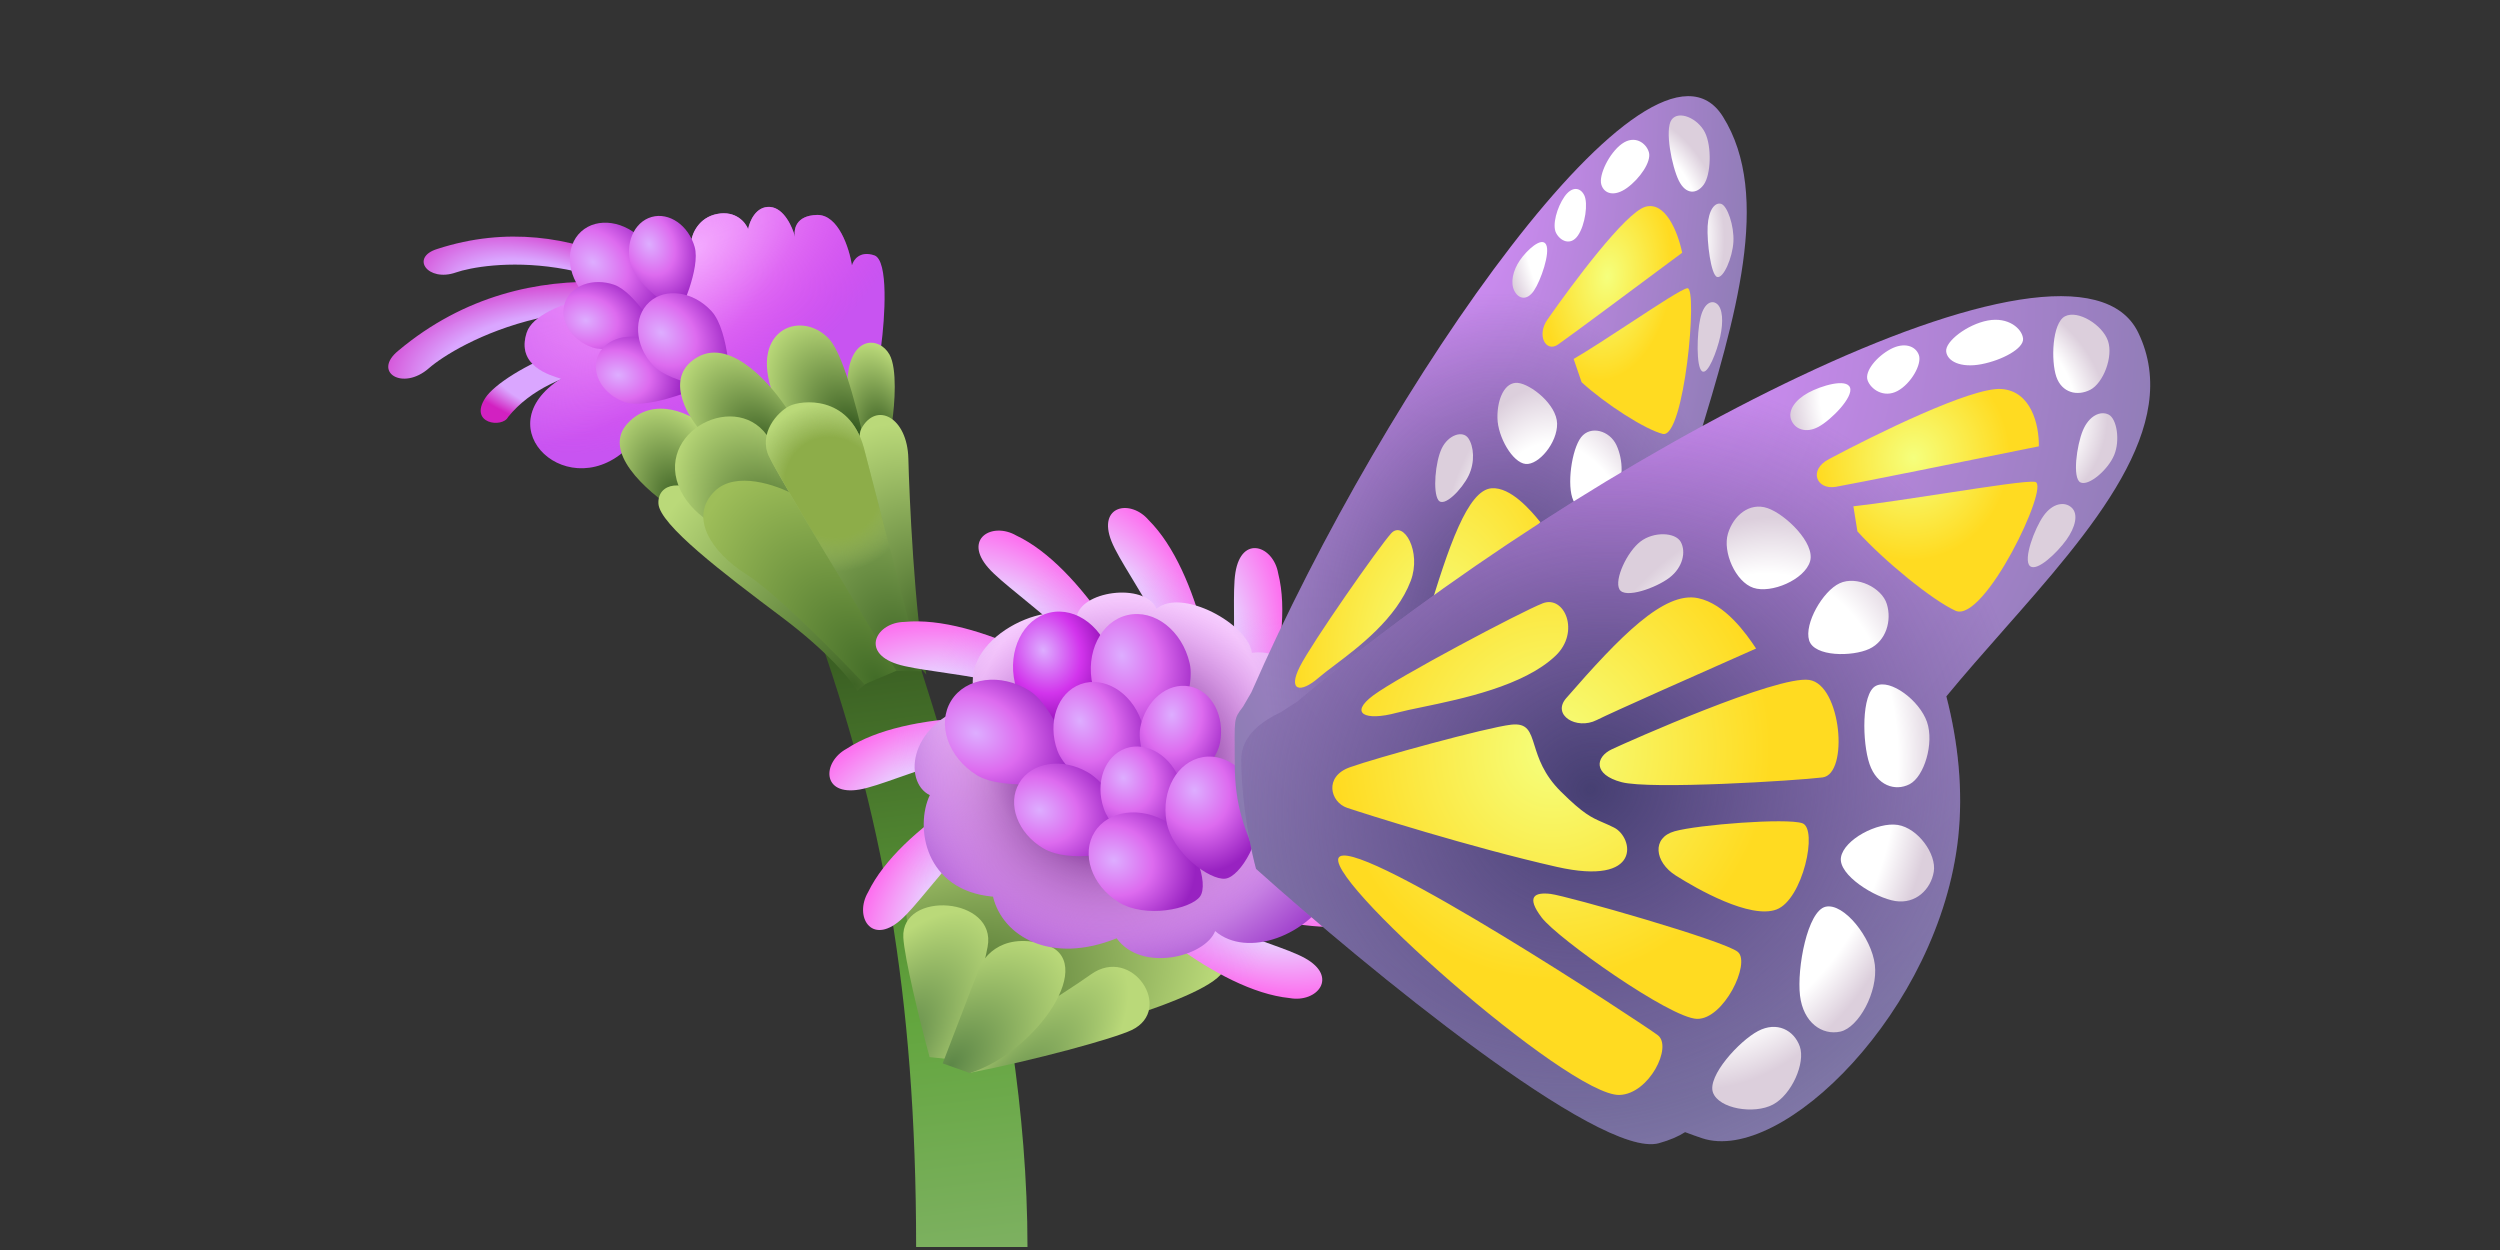 <svg viewBox="0 0 240 120" fill="none" xmlns="http://www.w3.org/2000/svg">
<rect x="0" y="0" width="240" height="120" fill="#333333" stroke="none"/>
<path fill-rule="evenodd" clip-rule="evenodd" d="M87.948 119.713C87.948 95.265 84.663 77.885 78.199 59.834L86.105 57.26C89.561 67.628 98.639 93.76 98.639 119.713H87.948Z" fill="url(#paint0_linear_7181_686)"/>
<path d="M48.776 40.036C53.045 34.688 62.642 34.307 66.907 34.784L66.707 33.201C58.775 30.054 48.229 35.703 46.596 38.194C44.964 40.686 48.235 41.12 48.776 40.036Z" fill="url(#paint1_radial_7181_686)"/>
<path d="M48.776 40.036C53.045 34.688 62.642 34.307 66.907 34.784L66.707 33.201C58.775 30.054 48.229 35.703 46.596 38.194C44.964 40.686 48.235 41.12 48.776 40.036Z" fill="url(#paint2_radial_7181_686)"/>
<path d="M41.981 23.899C55.374 19.55 66.403 28.198 70.243 33.066L68.901 33.747C58.583 23.382 46.445 25.218 43.76 26.159C41.075 27.099 39.338 24.713 41.981 23.899Z" fill="url(#paint3_radial_7181_686)"/>
<path d="M41.981 23.899C55.374 19.55 66.403 28.198 70.243 33.066L68.901 33.747C58.583 23.382 46.445 25.218 43.76 26.159C41.075 27.099 39.338 24.713 41.981 23.899Z" fill="url(#paint4_radial_7181_686)"/>
<path d="M38.237 33.666C50.938 23.011 66.79 27.586 73.128 31.206L71.965 32.54C56.13 25.778 43.692 33.136 41.176 35.347C38.66 37.558 35.711 35.72 38.237 33.666Z" fill="url(#paint5_radial_7181_686)"/>
<path d="M38.237 33.666C50.938 23.011 66.79 27.586 73.128 31.206L71.965 32.54C56.13 25.778 43.692 33.136 41.176 35.347C38.66 37.558 35.711 35.72 38.237 33.666Z" fill="url(#paint6_radial_7181_686)"/>
<path d="M83.93 24.511C85.327 24.978 84.948 30.55 84.584 33.278L84.535 34.733L78.192 51.398L60.526 42.75C54.809 48.752 46.363 41.105 53.857 36.352C52.825 36.023 49.511 35.135 50.57 31.919C51.63 28.703 61.543 27.507 61.543 27.507C61.543 27.507 55.723 27.503 56.492 24.918C57.472 21.626 63.7 22.626 66.35 23.18C66.442 22.44 67.073 20.876 68.863 20.537C70.653 20.198 71.581 21.366 71.821 21.993C71.958 21.245 72.571 19.773 73.924 19.868C75.278 19.964 76.09 21.835 76.327 22.758C76.169 22.072 76.368 20.685 78.431 20.634C80.493 20.582 81.529 23.838 81.789 25.473C81.921 24.958 82.534 24.044 83.93 24.511Z" fill="url(#paint7_radial_7181_686)"/>
<path d="M83.93 24.511C85.327 24.978 84.948 30.55 84.584 33.278L84.535 34.733L78.192 51.398L60.526 42.75C54.809 48.752 46.363 41.105 53.857 36.352C52.825 36.023 49.511 35.135 50.57 31.919C51.63 28.703 61.543 27.507 61.543 27.507C61.543 27.507 55.723 27.503 56.492 24.918C57.472 21.626 63.7 22.626 66.35 23.18C66.442 22.44 67.073 20.876 68.863 20.537C70.653 20.198 71.581 21.366 71.821 21.993C71.958 21.245 72.571 19.773 73.924 19.868C75.278 19.964 76.09 21.835 76.327 22.758C76.169 22.072 76.368 20.685 78.431 20.634C80.493 20.582 81.529 23.838 81.789 25.473C81.921 24.958 82.534 24.044 83.93 24.511Z" fill="url(#paint8_radial_7181_686)"/>
<path d="M60.259 40.634C62.742 37.967 66.448 39.614 68.225 41.382L64.979 49.066C61.872 47.038 57.776 43.301 60.259 40.634Z" fill="url(#paint9_radial_7181_686)"/>
<path d="M85.384 34.026C86.158 35.383 85.885 38.867 85.651 40.439L81.555 42.675C80.881 41.643 81.048 38.366 81.441 35.668C81.933 32.296 84.417 32.331 85.384 34.026Z" fill="url(#paint10_radial_7181_686)"/>
<path d="M61.77 23.113C63.514 25.024 63.598 30.791 63.598 30.791C63.598 30.791 57.862 30.183 56.118 28.273C54.374 26.362 54.225 23.658 55.786 22.233C57.347 20.808 60.026 21.203 61.77 23.113Z" fill="url(#paint11_radial_7181_686)"/>
<path d="M58.953 27.335C60.988 28.038 63.343 32.221 63.343 32.221C63.343 32.221 58.908 34.057 56.874 33.354C54.839 32.651 53.655 30.734 54.229 29.072C54.804 27.41 56.919 26.632 58.953 27.335Z" fill="url(#paint12_radial_7181_686)"/>
<path d="M62.067 32.579C64.101 33.282 66.456 37.464 66.456 37.464C66.456 37.464 62.022 39.301 59.987 38.598C57.952 37.895 56.769 35.977 57.343 34.315C57.917 32.653 60.032 31.876 62.067 32.579Z" fill="url(#paint13_radial_7181_686)"/>
<path d="M66.685 23.695C67.281 25.764 65.217 30.097 65.217 30.097C65.217 30.097 61.162 27.528 60.566 25.459C59.97 23.391 60.856 21.319 62.546 20.832C64.235 20.345 66.088 21.627 66.685 23.695Z" fill="url(#paint14_radial_7181_686)"/>
<path d="M68.315 29.883C70.059 31.794 70.143 37.561 70.143 37.561C70.143 37.561 64.407 36.953 62.663 35.042C60.918 33.132 60.77 30.428 62.331 29.003C63.891 27.578 66.57 27.972 68.315 29.883Z" fill="url(#paint15_radial_7181_686)"/>
<path d="M79.613 32.565C81.158 34.253 82.69 41.008 83.165 43.282L75.782 40.573C74.691 39.438 73.192 36.169 73.737 33.823C74.417 30.891 77.682 30.455 79.613 32.565Z" fill="url(#paint16_radial_7181_686)"/>
<path d="M67.019 34.254C70.266 32.456 74.218 37.078 75.787 39.614L74.493 43.962L67.27 41.365C65.833 39.743 63.771 36.051 67.019 34.254Z" fill="url(#paint17_radial_7181_686)"/>
<path d="M63.209 48.346C63.105 46.331 65.67 45.879 67.93 47.959L84.06 64.915L82.301 66.31C81.753 65.358 79.527 62.606 75.009 59.214C69.361 54.975 63.313 50.36 63.209 48.346Z" fill="url(#paint18_radial_7181_686)"/>
<path d="M71.092 51.523C69.558 51.088 66.219 49.497 65.132 46.615C63.016 41.004 71.612 37.093 74.162 42.714L77.382 48.661L71.092 51.523Z" fill="url(#paint19_radial_7181_686)"/>
<path d="M87.203 44.035C87.276 47.23 87.789 59.137 88.929 64.765L88.481 64.247C86.074 57.432 81.544 43.272 82.686 41.156C84.113 38.51 87.112 40.042 87.203 44.035Z" fill="url(#paint20_radial_7181_686)"/>
<path d="M68.621 47.142C70.637 45.183 74.551 46.561 76.257 47.495L86.29 64.299L82.998 65.687C80.372 62.901 74.432 56.894 71.675 55.152C68.228 52.975 66.101 49.591 68.621 47.142Z" fill="url(#paint21_radial_7181_686)"/>
<path d="M75.787 38.974C76.913 38.413 81.493 37.857 82.92 42.952L88.488 64.441L86.062 64.422C82.339 58.303 74.68 45.617 73.83 43.829C72.768 41.594 74.66 39.534 75.787 38.974Z" fill="url(#paint22_radial_7181_686)"/>
<path d="M75.787 38.974C76.913 38.413 81.493 37.857 82.92 42.952L88.488 64.441L86.062 64.422C82.339 58.303 74.68 45.617 73.83 43.829C72.768 41.594 74.66 39.534 75.787 38.974Z" fill="url(#paint23_radial_7181_686)"/>
<path d="M87.847 81.136C90.359 80.266 90.934 81.557 90.998 83.154L113.49 90.542C115.224 90.202 118.455 90.226 117.51 93.049C116.566 95.872 100.629 100.057 92.779 101.796L89.493 100.563C87.837 93.888 85.334 82.007 87.847 81.136Z" fill="url(#paint24_radial_7181_686)"/>
<path d="M86.719 90.011C86.825 91.947 88.295 98.046 89.241 101.48L91.593 101.737C92.582 98.608 94.073 94.738 94.81 90.896C95.731 86.093 86.468 85.436 86.719 90.011Z" fill="url(#paint25_radial_7181_686)"/>
<path d="M108.648 98.883C106.912 99.717 99.23 101.798 93.154 102.984L95.946 99.993C97.26 98.113 101.545 95.812 104.725 93.544C108.7 90.709 112.75 96.913 108.648 98.883Z" fill="url(#paint26_radial_7181_686)"/>
<path d="M100.221 90.634C95.964 89.451 94.155 92.067 93.782 93.524L90.496 102.084L93.101 103.01C99.591 100.961 105.542 92.114 100.221 90.634Z" fill="url(#paint27_radial_7181_686)"/>
<path d="M123.806 95.816C116.781 95.103 108.117 87.268 104.663 83.439L107.551 81.735C111.369 88.204 122.03 90.167 125.283 91.985C128.537 93.803 126.425 96.295 123.806 95.816Z" fill="url(#paint28_radial_7181_686)"/>
<path d="M123.806 95.816C116.781 95.103 108.117 87.268 104.663 83.439L107.551 81.735C111.369 88.204 122.03 90.167 125.283 91.985C128.537 93.803 126.425 96.295 123.806 95.816Z" fill="url(#paint29_radial_7181_686)"/>
<path d="M97.559 51.406C103.941 54.428 109.485 64.71 111.459 69.473L108.167 70.113C106.733 62.74 97.344 57.324 94.886 54.522C92.428 51.721 95.251 50.078 97.559 51.406Z" fill="url(#paint30_radial_7181_686)"/>
<path d="M97.559 51.406C103.941 54.428 109.485 64.71 111.459 69.473L108.167 70.113C106.733 62.74 97.344 57.324 94.886 54.522C92.428 51.721 95.251 50.078 97.559 51.406Z" fill="url(#paint31_radial_7181_686)"/>
<path d="M133.681 77.03C128.408 81.727 116.778 82.82 111.622 82.779L112.317 79.499C119.666 81.055 128.316 74.523 131.854 73.353C135.393 72.182 135.804 75.423 133.681 77.03Z" fill="url(#paint32_radial_7181_686)"/>
<path d="M133.681 77.03C128.408 81.727 116.778 82.82 111.622 82.779L112.317 79.499C119.666 81.055 128.316 74.523 131.854 73.353C135.393 72.182 135.804 75.423 133.681 77.03Z" fill="url(#paint33_radial_7181_686)"/>
<path d="M81.262 71.887C87.165 68.012 98.829 68.632 103.924 69.426L102.757 72.57C95.715 69.955 86.202 75.152 82.531 75.792C78.859 76.433 78.927 73.167 81.262 71.887Z" fill="url(#paint34_radial_7181_686)"/>
<path d="M81.262 71.887C87.165 68.012 98.829 68.632 103.924 69.426L102.757 72.57C95.715 69.955 86.202 75.152 82.531 75.792C78.859 76.433 78.927 73.167 81.262 71.887Z" fill="url(#paint35_radial_7181_686)"/>
<path d="M122.705 55.04C124.443 61.884 120.052 72.709 117.639 77.266L115.048 75.137C119.817 69.333 118.007 58.645 118.6 54.966C119.193 51.286 122.258 52.415 122.705 55.04Z" fill="url(#paint36_radial_7181_686)"/>
<path d="M122.705 55.04C124.443 61.884 120.052 72.709 117.639 77.266L115.048 75.137C119.817 69.333 118.007 58.645 118.6 54.966C119.193 51.286 122.258 52.415 122.705 55.04Z" fill="url(#paint37_radial_7181_686)"/>
<path d="M131.657 88.578C124.823 90.355 113.973 86.026 109.403 83.64L111.516 81.037C117.348 85.772 128.025 83.901 131.708 84.473C135.39 85.044 134.279 88.116 131.657 88.578Z" fill="url(#paint38_radial_7181_686)"/>
<path d="M131.657 88.578C124.823 90.355 113.973 86.026 109.403 83.64L111.516 81.037C117.348 85.772 128.025 83.901 131.708 84.473C135.39 85.044 134.279 88.116 131.657 88.578Z" fill="url(#paint39_radial_7181_686)"/>
<path d="M86.817 59.704C93.845 59.024 103.878 65.006 108.017 68.082L105.519 70.32C100.506 64.727 89.668 64.894 86.12 63.751C82.573 62.607 84.154 59.749 86.817 59.704Z" fill="url(#paint40_radial_7181_686)"/>
<path d="M86.817 59.704C93.845 59.024 103.878 65.006 108.017 68.082L105.519 70.32C100.506 64.727 89.668 64.894 86.12 63.751C82.573 62.607 84.154 59.749 86.817 59.704Z" fill="url(#paint41_radial_7181_686)"/>
<path d="M132.502 66.308C129.504 72.701 119.243 78.284 114.487 80.276L113.834 76.987C121.202 75.524 126.583 66.115 129.375 63.646C132.167 61.178 133.82 63.995 132.502 66.308Z" fill="url(#paint42_radial_7181_686)"/>
<path d="M132.502 66.308C129.504 72.701 119.243 78.284 114.487 80.276L113.834 76.987C121.202 75.524 126.583 66.115 129.375 63.646C132.167 61.178 133.82 63.995 132.502 66.308Z" fill="url(#paint43_radial_7181_686)"/>
<path d="M83.336 85.648C86.415 79.293 96.746 73.841 101.526 71.909L102.137 75.207C94.751 76.575 89.252 85.916 86.429 88.349C83.606 90.782 81.988 87.944 83.336 85.648Z" fill="url(#paint44_radial_7181_686)"/>
<path d="M83.336 85.648C86.415 79.293 96.746 73.841 101.526 71.909L102.137 75.207C94.751 76.575 89.252 85.916 86.429 88.349C83.606 90.782 81.988 87.944 83.336 85.648Z" fill="url(#paint45_radial_7181_686)"/>
<path d="M110.266 49.924C115.269 54.908 117.053 66.452 117.32 71.601L114.003 71.103C115.119 63.675 108.083 55.429 106.704 51.967C105.325 48.504 108.535 47.901 110.266 49.924Z" fill="url(#paint46_radial_7181_686)"/>
<path d="M110.266 49.924C115.269 54.908 117.053 66.452 117.32 71.601L114.003 71.103C115.119 63.675 108.083 55.429 106.704 51.967C105.325 48.504 108.535 47.901 110.266 49.924Z" fill="url(#paint47_radial_7181_686)"/>
<path d="M89.264 76.333C86.626 75.069 87.208 69.055 93.903 67.535C91.09 61.674 100.501 57.3 103.354 59.338C103.564 56.735 109.889 55.85 111.03 58.451C113.432 56.387 119.872 59.943 120.173 62.678C124.06 62.127 125.411 66.252 124.394 68.692C126.354 68.606 127.958 71.782 125.945 75.089C128.574 75.752 129.911 81.376 127.801 85.573C125.692 89.769 119.74 92.045 116.654 89.382C115.711 91.83 109.61 93.414 107.199 90.074C100.918 92.614 96.259 89.929 95.329 86.076C88.788 85.511 87.805 79.4 89.264 76.333Z" fill="url(#paint48_radial_7181_686)"/>
<path d="M89.264 76.333C86.626 75.069 87.208 69.055 93.903 67.535C91.09 61.674 100.501 57.3 103.354 59.338C103.564 56.735 109.889 55.85 111.03 58.451C113.432 56.387 119.872 59.943 120.173 62.678C124.06 62.127 125.411 66.252 124.394 68.692C126.354 68.606 127.958 71.782 125.945 75.089C128.574 75.752 129.911 81.376 127.801 85.573C125.692 89.769 119.74 92.045 116.654 89.382C115.711 91.83 109.61 93.414 107.199 90.074C100.918 92.614 96.259 89.929 95.329 86.076C88.788 85.511 87.805 79.4 89.264 76.333Z" fill="url(#paint49_radial_7181_686)"/>
<path d="M106.744 63.446C107.465 66.594 104.012 72.913 104.012 72.913C104.012 72.913 98.152 68.727 97.431 65.579C96.71 62.431 98.21 59.401 100.782 58.812C103.353 58.223 106.023 60.297 106.744 63.446Z" fill="url(#paint50_radial_7181_686)"/>
<path d="M98.804 66.293C101.547 67.998 103.601 74.9 103.601 74.9C103.601 74.9 96.502 76.111 93.76 74.406C91.017 72.701 89.922 69.502 91.316 67.261C92.709 65.021 96.061 64.587 98.804 66.293Z" fill="url(#paint51_radial_7181_686)"/>
<path d="M114.209 63.681C114.93 66.829 111.477 73.148 111.477 73.148C111.477 73.148 105.617 68.963 104.896 65.814C104.175 62.666 105.675 59.636 108.247 59.047C110.818 58.458 113.488 60.533 114.209 63.681Z" fill="url(#paint52_radial_7181_686)"/>
<path d="M109.542 69.144C110.53 71.863 108.162 77.857 108.162 77.857C108.162 77.857 102.498 74.781 101.511 72.062C100.523 69.343 101.52 66.486 103.738 65.68C105.956 64.874 108.555 66.425 109.542 69.144Z" fill="url(#paint53_radial_7181_686)"/>
<path d="M117.12 71.318C116.624 73.909 111.968 77.499 111.968 77.499C111.968 77.499 108.969 72.443 109.465 69.852C109.961 67.261 112.077 65.488 114.191 65.893C116.305 66.298 117.616 68.727 117.12 71.318Z" fill="url(#paint54_radial_7181_686)"/>
<path d="M104.45 74.155C106.918 75.605 108.766 79.909 108.181 80.943C107.596 81.977 102.635 82.897 100.167 81.447C97.698 79.998 96.656 77.19 97.839 75.176C99.021 73.162 101.981 72.705 104.45 74.155Z" fill="url(#paint55_radial_7181_686)"/>
<path d="M113.327 75.072C114.193 77.564 112.793 81.192 111.554 81.533C110.316 81.875 106.833 80.125 105.966 77.633C105.099 75.142 106.044 72.548 108.076 71.841C110.109 71.134 112.46 72.581 113.327 75.072Z" fill="url(#paint56_radial_7181_686)"/>
<path d="M112.128 78.98C114.707 80.589 116.072 84.857 115.207 86.059C114.342 87.261 109.951 88.208 107.372 86.598C104.793 84.988 103.767 81.978 105.081 79.874C106.394 77.77 109.549 77.37 112.128 78.98Z" fill="url(#paint57_radial_7181_686)"/>
<path d="M120.833 77.334C121.355 80.329 119.089 84.195 117.616 84.353C116.144 84.511 112.508 81.874 111.985 78.879C111.462 75.884 113.019 73.11 115.462 72.684C117.906 72.257 120.31 74.339 120.833 77.334Z" fill="url(#paint58_radial_7181_686)"/>
<path fill-rule="evenodd" clip-rule="evenodd" d="M120.13 66.468C133.094 36.812 158.581 0.329 165.398 11.191C170.162 18.782 166.563 30.656 163.006 42.389C162.245 44.9 161.486 47.404 160.811 49.859C162.489 53.819 163.81 58.216 164.455 62.733C166.818 79.261 160.089 97.634 154.525 97.106C154.152 97.071 153.757 97.024 153.342 96.963C153.011 97.523 152.553 98.086 151.92 98.647C148.55 101.636 129.889 89.517 120.979 83.084C119.493 79.628 118.533 77.464 118.533 73.176C118.533 68.888 118.388 69.092 119.331 67.84C119.583 67.405 119.85 66.946 120.13 66.468Z" fill="url(#paint59_radial_7181_686)"/>
<path fill-rule="evenodd" clip-rule="evenodd" d="M120.13 66.468C133.094 36.812 158.581 0.329 165.398 11.191C170.162 18.782 166.563 30.656 163.006 42.389C162.245 44.9 161.486 47.404 160.811 49.859C162.489 53.819 163.81 58.216 164.455 62.733C166.818 79.261 160.089 97.634 154.525 97.106C154.152 97.071 153.757 97.024 153.342 96.963C153.011 97.523 152.553 98.086 151.92 98.647C148.55 101.636 129.889 89.517 120.979 83.084C119.493 79.628 118.533 77.464 118.533 73.176C118.533 68.888 118.388 69.092 119.331 67.84C119.583 67.405 119.85 66.946 120.13 66.468Z" fill="url(#paint60_radial_7181_686)"/>
<path fill-rule="evenodd" clip-rule="evenodd" d="M148.571 30.653C150.983 27.198 156.038 20.416 157.947 19.854C159.857 19.293 161.06 22.212 161.489 24.262C157.891 26.944 150.465 32.464 149.553 33.085C148.413 33.862 147.473 32.194 148.571 30.653ZM156.598 30.943C159.178 29.252 161.517 27.718 161.988 27.669C163.017 27.56 161.695 42.16 159.624 41.654C157.967 41.25 154.136 38.8 151.836 36.694L151.069 34.459C152.588 33.572 154.661 32.214 156.598 30.943Z" fill="url(#paint61_radial_7181_686)"/>
<path fill-rule="evenodd" clip-rule="evenodd" d="M143.193 46.874C140.913 47.045 139.065 52.395 136.962 59.465C136.38 61.404 138.266 62.206 139.325 60.755C140.138 59.642 144.79 53.92 147.535 50.544L147.873 50.128C146.94 48.974 145.017 46.737 143.193 46.874ZM140.88 63.098C141.754 61.969 149.742 52.095 151.859 51.736C153.977 51.378 156.299 59.525 154.695 60.492C153.091 61.459 144.115 65.923 142.158 65.924C140.202 65.925 140.005 64.228 140.88 63.098ZM124.782 71.292C126.224 69.776 132.563 64.178 134.051 63.308C135.034 62.733 135.381 63.471 135.94 64.659C136.438 65.719 137.105 67.138 138.542 68.304C140.439 69.844 141 69.966 141.821 70.143C142.056 70.194 142.313 70.25 142.629 70.345C144.045 70.771 145.648 75.104 139.84 75.428C134.033 75.752 126.626 75.244 125.449 75.132C124.273 75.021 123.34 72.809 124.782 71.292ZM154.517 73.941C155.969 72.365 155.477 65.367 154.366 65.261C153.255 65.156 147.862 67.978 146.509 69.182C145.187 70.359 145.882 72.55 147.479 73.273C149.077 73.997 153.066 75.518 154.517 73.941ZM133.543 51.211C134.73 49.889 136.502 52.942 135.425 55.777C134.053 59.387 130.434 62.117 128.096 63.88C127.497 64.332 126.982 64.721 126.61 65.044C124.79 66.63 123.626 66.291 124.78 64.006C125.961 61.668 132.355 52.532 133.543 51.211ZM151.763 86.11C153.46 85.509 154.007 79.588 152.967 78.862C151.927 78.136 141.059 77.879 140.003 78.101C138.946 78.323 138.502 78.971 139.93 80.527C141.357 82.084 150.065 86.712 151.763 86.11ZM149.633 88.604C150.813 89.291 150.3 94.305 148.456 95.126C145.288 96.536 124.682 81.868 125.994 79.836C127.306 77.805 148.452 87.918 149.633 88.604Z" fill="url(#paint62_radial_7181_686)"/>
<path fill-rule="evenodd" clip-rule="evenodd" d="M149.482 40.669C149.514 42.506 147.711 44.658 146.464 44.54C145.216 44.422 143.786 41.963 143.754 40.126C143.722 38.288 144.461 36.64 145.709 36.758C146.956 36.876 149.45 38.831 149.482 40.669ZM138.076 48.006C137.538 47.228 137.784 44.332 138.411 43.039C139.039 41.745 140.419 41.29 140.957 42.068C141.496 42.846 141.613 44.372 140.985 45.666C140.358 46.959 138.614 48.784 138.076 48.006ZM151.786 41.975C150.884 43.132 150.384 46.634 151.041 48.05C151.699 49.467 154.095 48.509 154.997 47.352C155.899 46.195 155.839 44.155 155.182 42.739C154.524 41.323 152.687 40.818 151.786 41.975ZM157.497 67.48C157.319 65.753 159.065 63.258 160.399 63.05C161.734 62.842 163.447 64.796 163.625 66.523C163.804 68.25 163.148 69.996 161.813 70.204C160.479 70.412 157.676 69.206 157.497 67.48ZM160.126 52.729C159.224 50.916 156.929 49.579 156.169 50.638C155.409 51.697 156.478 56.269 157.38 58.081C158.282 59.894 159.55 60.019 160.31 58.96C161.07 57.901 161.028 54.541 160.126 52.729ZM154.28 92.573C154.978 93.948 157.315 93.617 158.298 92.213C159.281 90.81 159.492 87.505 158.793 86.129C158.094 84.754 156.834 84.33 155.851 85.734C154.868 87.137 153.581 91.197 154.28 92.573ZM161.837 76.659C161.077 74.205 158.611 71.632 157.552 72.464C156.493 73.296 157.002 78.923 157.762 81.377C158.523 83.832 159.984 84.566 161.043 83.734C162.103 82.902 162.597 79.114 161.837 76.659Z" fill="url(#paint63_radial_7181_686)"/>
<path fill-rule="evenodd" clip-rule="evenodd" d="M163.674 12.716C163 11.361 161.148 10.551 160.472 11.493C159.796 12.434 160.495 15.993 161.169 17.348C161.843 18.703 162.892 18.657 163.568 17.715C164.244 16.773 164.349 14.071 163.674 12.716ZM166.407 23.207C166.325 24.736 165.445 26.769 164.847 26.59C164.249 26.411 163.852 23.224 163.935 21.695C164.018 20.166 164.629 19.391 165.227 19.57C165.825 19.748 166.49 21.678 166.407 23.207ZM149.382 22.362C149.773 23.129 150.771 23.632 151.477 22.615C152.184 21.598 152.474 19.495 152.082 18.729C151.691 17.962 150.888 17.871 150.181 18.888C149.475 19.905 148.99 21.596 149.382 22.362ZM155.701 13.807C156.917 12.928 158.032 13.713 158.294 14.615C158.555 15.518 157.412 17.159 156.196 18.038C154.98 18.917 153.985 18.613 153.724 17.711C153.462 16.808 154.485 14.686 155.701 13.807ZM163.386 35.633C163.95 36.062 164.831 33.714 165.143 32.304C165.455 30.895 165.382 29.591 164.817 29.162C164.253 28.733 163.532 29.2 163.22 30.609C162.908 32.019 162.821 35.204 163.386 35.633ZM145.908 24.989C146.571 24.02 148.012 22.681 148.425 23.478C148.839 24.276 147.917 26.937 147.255 27.907C146.592 28.876 145.796 28.726 145.383 27.929C144.969 27.131 145.245 25.958 145.908 24.989Z" fill="url(#paint64_radial_7181_686)"/>
<path fill-rule="evenodd" clip-rule="evenodd" d="M124.544 67.339C151.946 44.096 199.05 19.08 205.267 31.924C209.614 40.901 200.879 50.805 192.248 60.59C190.4 62.685 188.557 64.775 186.848 66.849C187.981 71.228 188.476 75.89 187.985 80.411C186.189 96.957 171.044 111.847 163.387 109.263C162.874 109.089 162.333 108.897 161.769 108.684C161.13 109.09 160.313 109.452 159.249 109.747C153.587 111.316 131.111 92.843 120.58 83.41C119.561 79.579 119.155 75.354 119.155 72.942C119.155 70.531 121.269 69.181 122.983 68.349C123.475 68.028 123.997 67.69 124.544 67.339Z" fill="url(#paint65_radial_7181_686)"/>
<path fill-rule="evenodd" clip-rule="evenodd" d="M124.544 67.339C151.946 44.096 199.05 19.08 205.267 31.924C209.614 40.901 200.879 50.805 192.248 60.59C190.4 62.685 188.557 64.775 186.848 66.849C187.981 71.228 188.476 75.89 187.985 80.411C186.189 96.957 171.044 111.847 163.387 109.263C162.874 109.089 162.333 108.897 161.769 108.684C161.13 109.09 160.313 109.452 159.249 109.747C153.587 111.316 131.111 92.843 120.58 83.41C119.561 79.579 119.155 75.354 119.155 72.942C119.155 70.531 121.269 69.181 122.983 68.349C123.475 68.028 123.997 67.69 124.544 67.339Z" fill="url(#paint66_radial_7181_686)"/>
<path fill-rule="evenodd" clip-rule="evenodd" d="M175.595 44.065C180.054 41.694 189.258 37.16 192.116 37.343C194.974 37.527 195.76 40.744 195.729 42.847C189.841 44.041 177.697 46.49 176.222 46.737C174.379 47.046 173.575 45.114 175.595 44.065ZM186.784 47.346C190.934 46.709 194.697 46.132 195.373 46.261C196.853 46.544 190.475 59.883 187.722 58.629C185.519 57.625 180.893 53.869 178.311 51.011L177.925 48.606C180.335 48.335 183.669 47.824 186.784 47.346Z" fill="url(#paint67_radial_7181_686)"/>
<path fill-rule="evenodd" clip-rule="evenodd" d="M163.013 57.422C159.755 56.73 155.503 61.108 150.359 67.02C148.94 68.638 151.343 70.105 153.28 69.127C154.768 68.377 163.079 64.696 167.982 62.525L168.583 62.259C167.629 60.815 165.619 57.975 163.013 57.422ZM154.737 71.929C156.316 71.186 170.599 64.821 173.685 65.274C176.772 65.727 177.514 74.318 174.96 74.633C172.407 74.949 158.409 75.817 155.659 75.085C152.91 74.353 153.158 72.671 154.737 71.929ZM129.575 73.663C132.07 72.766 142.712 69.836 145.073 69.569C146.633 69.392 146.892 70.221 147.309 71.557C147.682 72.748 148.18 74.341 149.838 75.985C152.028 78.155 152.779 78.48 153.878 78.956C154.193 79.092 154.536 79.241 154.951 79.449C156.81 80.384 157.72 85.09 149.458 83.222C141.196 81.354 130.943 78.098 129.324 77.552C127.705 77.006 127.08 74.56 129.575 73.663ZM170.546 87.311C173.075 86.361 174.55 79.545 173.02 79.029C171.491 78.513 163.039 79.167 160.765 79.801C158.542 80.421 158.84 82.758 160.861 84.042C162.882 85.326 168.018 88.261 170.546 87.311ZM148.106 57.916C150.184 57.109 151.729 60.665 149.338 62.948C146.292 65.855 140.36 67.086 136.528 67.882C135.547 68.085 134.703 68.26 134.081 68.428C131.031 69.249 129.5 68.492 131.83 66.759C134.213 64.986 146.028 58.723 148.106 57.916ZM162.907 97.81C165.479 97.876 168.08 92.47 166.843 91.393C165.606 90.316 150.412 86.002 148.859 85.816C147.305 85.631 146.481 86.078 148.005 88.088C149.529 90.098 160.335 97.745 162.907 97.81ZM159.145 99.376C160.591 100.469 158.317 105.028 155.472 105.115C150.584 105.265 126.163 83.647 128.637 82.214C131.11 80.781 157.698 98.283 159.145 99.376Z" fill="url(#paint68_radial_7181_686)"/>
<path fill-rule="evenodd" clip-rule="evenodd" d="M173.764 53.895C173.24 55.648 170.04 57.012 168.323 56.432C166.607 55.853 165.358 52.987 165.881 51.234C166.405 49.481 167.955 48.196 169.671 48.776C171.388 49.355 174.288 52.141 173.764 53.895ZM155.466 56.576C154.951 55.637 156.193 52.985 157.475 51.994C158.758 51.004 160.839 51.09 161.355 52.028C161.87 52.967 161.562 54.457 160.28 55.448C158.997 56.438 155.982 57.515 155.466 56.576ZM176.601 55.996C174.976 56.754 173.189 59.886 173.675 61.474C174.16 63.062 177.825 63.052 179.45 62.294C181.076 61.535 181.623 59.58 181.138 57.992C180.652 56.404 178.227 55.237 176.601 55.996ZM176.733 82.303C177.017 80.6 180.243 78.89 182.183 79.192C184.123 79.495 185.925 81.989 185.642 83.692C185.358 85.395 183.896 86.803 181.956 86.501C180.015 86.199 176.449 84.006 176.733 82.303ZM184.992 69.309C184.285 67.254 181.474 65.127 180.078 65.846C178.682 66.565 178.77 71.297 179.476 73.352C180.183 75.408 181.926 76.002 183.322 75.283C184.718 74.564 185.699 71.364 184.992 69.309ZM164.443 104.875C164.999 106.44 168.386 107.001 170.202 106.039C172.018 105.078 173.337 102.025 172.781 100.46C172.225 98.894 170.584 98.021 168.768 98.983C166.952 99.945 163.887 103.31 164.443 104.875ZM179.987 92.625C179.678 90.014 177.01 86.653 175.263 87.045C173.517 87.436 172.491 92.959 172.8 95.57C173.109 98.181 174.935 99.424 176.682 99.032C178.428 98.64 180.296 95.236 179.987 92.625Z" fill="url(#paint69_radial_7181_686)"/>
<path fill-rule="evenodd" clip-rule="evenodd" d="M202.364 32.723C201.835 31.186 199.483 29.725 198.242 30.364C197 31.003 196.881 34.637 197.409 36.173C197.937 37.71 199.426 38.059 200.667 37.419C201.908 36.78 202.892 34.259 202.364 32.723ZM202.96 43.688C202.371 45.106 200.505 46.703 199.72 46.309C198.935 45.916 199.364 42.747 199.953 41.33C200.543 39.912 201.642 39.406 202.427 39.799C203.213 40.193 203.55 42.27 202.96 43.688ZM179.29 36.511C179.604 37.384 180.85 38.234 182.158 37.535C183.465 36.836 184.525 34.952 184.211 34.079C183.898 33.206 182.798 32.819 181.49 33.518C180.182 34.217 178.977 35.638 179.29 36.511ZM190.82 30.771C192.801 30.393 194.126 31.555 194.214 32.508C194.302 33.461 192.187 34.588 190.206 34.965C188.225 35.343 186.921 34.682 186.832 33.729C186.744 32.776 188.839 31.148 190.82 30.771ZM194.866 54.331C195.527 54.948 197.492 53.054 198.366 51.835C199.241 50.617 199.542 49.353 198.881 48.735C198.221 48.117 197.063 48.29 196.188 49.509C195.314 50.727 194.206 53.713 194.866 54.331ZM173.598 37.699C174.829 37.028 177.269 36.299 177.603 37.21C177.938 38.121 175.819 40.297 174.588 40.967C173.356 41.638 172.284 41.198 171.95 40.287C171.616 39.377 172.367 38.369 173.598 37.699Z" fill="url(#paint70_radial_7181_686)"/>
<defs>
<linearGradient id="paint0_linear_7181_686" x1="84.807" y1="63.462" x2="95.047" y2="147.115" gradientUnits="userSpaceOnUse">
<stop stop-color="#3B6023"/>
<stop offset="0.401" stop-color="#62A53D"/>
<stop offset="1" stop-color="#9CBE89"/>
</linearGradient>
<radialGradient id="paint1_radial_7181_686" cx="0" cy="0" r="1" gradientUnits="userSpaceOnUse" gradientTransform="translate(54.697 37.245) rotate(16.002) scale(12.507 4.641)">
<stop offset="0.603" stop-color="#DAA6FF"/>
<stop offset="0.957" stop-color="#D221C1"/>
</radialGradient>
<radialGradient id="paint2_radial_7181_686" cx="0" cy="0" r="1" gradientUnits="userSpaceOnUse" gradientTransform="translate(66.666 38.269) rotate(-142.915) scale(2.345 3.746)">
<stop stop-color="#E688F9"/>
<stop offset="1" stop-color="#E688F9" stop-opacity="0"/>
</radialGradient>
<radialGradient id="paint3_radial_7181_686" cx="0" cy="0" r="1" gradientUnits="userSpaceOnUse" gradientTransform="translate(54.8 32.258) rotate(24.439) scale(19.862 9.931)">
<stop offset="0.603" stop-color="#DAA6FF"/>
<stop offset="0.957" stop-color="#D221C1"/>
</radialGradient>
<radialGradient id="paint4_radial_7181_686" cx="0" cy="0" r="1" gradientUnits="userSpaceOnUse" gradientTransform="translate(69.686 33.581) rotate(-136.27) scale(5.463)">
<stop stop-color="#E688F9"/>
<stop offset="1" stop-color="#E688F9" stop-opacity="0"/>
</radialGradient>
<radialGradient id="paint5_radial_7181_686" cx="0" cy="0" r="1" gradientUnits="userSpaceOnUse" gradientTransform="translate(55.916 37.136) rotate(2.436) scale(23.383 11.692)">
<stop offset="0.603" stop-color="#DAA6FF"/>
<stop offset="0.957" stop-color="#D221C1"/>
</radialGradient>
<radialGradient id="paint6_radial_7181_686" cx="0" cy="0" r="1" gradientUnits="userSpaceOnUse" gradientTransform="translate(72.748 32.013) rotate(-158.274) scale(6.431)">
<stop stop-color="#E688F9"/>
<stop offset="1" stop-color="#E688F9" stop-opacity="0"/>
</radialGradient>
<radialGradient id="paint7_radial_7181_686" cx="0" cy="0" r="1" gradientUnits="userSpaceOnUse" gradientTransform="translate(60.638 21.659) rotate(129.611) scale(25.106 13.765)">
<stop stop-color="#DDADFF"/>
<stop offset="1" stop-color="#C854F1"/>
</radialGradient>
<radialGradient id="paint8_radial_7181_686" cx="0" cy="0" r="1" gradientUnits="userSpaceOnUse" gradientTransform="translate(66.196 24.104) rotate(144.184) scale(26.593 14.758)">
<stop stop-color="#F4ADFF"/>
<stop offset="1" stop-color="#F448ED" stop-opacity="0"/>
</radialGradient>
<radialGradient id="paint9_radial_7181_686" cx="0" cy="0" r="1" gradientUnits="userSpaceOnUse" gradientTransform="translate(65.414 48.83) rotate(-112.795) scale(10.803 6.271)">
<stop stop-color="#31561D"/>
<stop offset="1" stop-color="#BAD979"/>
</radialGradient>
<radialGradient id="paint10_radial_7181_686" cx="0" cy="0" r="1" gradientUnits="userSpaceOnUse" gradientTransform="translate(84.702 42.291) rotate(-102.434) scale(9.454 4.746)">
<stop stop-color="#31561D"/>
<stop offset="1" stop-color="#BAD979"/>
</radialGradient>
<radialGradient id="paint11_radial_7181_686" cx="0" cy="0" r="1" gradientUnits="userSpaceOnUse" gradientTransform="translate(56.933 25.163) rotate(39.267) scale(7.773 5.956)">
<stop stop-color="#DDADFF"/>
<stop offset="0.475" stop-color="#DD6BEF"/>
<stop offset="1" stop-color="#9822C1"/>
</radialGradient>
<radialGradient id="paint12_radial_7181_686" cx="0" cy="0" r="1" gradientUnits="userSpaceOnUse" gradientTransform="translate(56.233 30.757) rotate(10.717) scale(6.468 4.956)">
<stop stop-color="#DDADFF"/>
<stop offset="0.475" stop-color="#DD6BEF"/>
<stop offset="1" stop-color="#9822C1"/>
</radialGradient>
<radialGradient id="paint13_radial_7181_686" cx="0" cy="0" r="1" gradientUnits="userSpaceOnUse" gradientTransform="translate(59.346 36.001) rotate(10.717) scale(6.468 4.956)">
<stop stop-color="#DDADFF"/>
<stop offset="0.475" stop-color="#DD6BEF"/>
<stop offset="1" stop-color="#9822C1"/>
</radialGradient>
<radialGradient id="paint14_radial_7181_686" cx="0" cy="0" r="1" gradientUnits="userSpaceOnUse" gradientTransform="translate(62.321 23.441) rotate(65.576) scale(6.468 4.956)">
<stop stop-color="#DDADFF"/>
<stop offset="0.475" stop-color="#DD6BEF"/>
<stop offset="1" stop-color="#9822C1"/>
</radialGradient>
<radialGradient id="paint15_radial_7181_686" cx="0" cy="0" r="1" gradientUnits="userSpaceOnUse" gradientTransform="translate(63.478 31.933) rotate(39.267) scale(7.773 5.956)">
<stop stop-color="#DDADFF"/>
<stop offset="0.475" stop-color="#DD6BEF"/>
<stop offset="1" stop-color="#9822C1"/>
</radialGradient>
<radialGradient id="paint16_radial_7181_686" cx="0" cy="0" r="1" gradientUnits="userSpaceOnUse" gradientTransform="translate(82.15 41.543) rotate(-122.646) scale(12.245 7.169)">
<stop stop-color="#31561D"/>
<stop offset="1" stop-color="#BAD979"/>
</radialGradient>
<radialGradient id="paint17_radial_7181_686" cx="0" cy="0" r="1" gradientUnits="userSpaceOnUse" gradientTransform="translate(73.85 43.447) rotate(-124.558) scale(11.799 6.825)">
<stop stop-color="#31561D"/>
<stop offset="1" stop-color="#BAD979"/>
</radialGradient>
<radialGradient id="paint18_radial_7181_686" cx="0" cy="0" r="1" gradientUnits="userSpaceOnUse" gradientTransform="translate(82.026 65.67) rotate(-131.935) scale(24.442 12.889)">
<stop stop-color="#3E6425"/>
<stop offset="1" stop-color="#BAD979"/>
</radialGradient>
<radialGradient id="paint19_radial_7181_686" cx="0" cy="0" r="1" gradientUnits="userSpaceOnUse" gradientTransform="translate(75.315 52.345) rotate(-121.761) scale(14.972 8.802)">
<stop stop-color="#31561D"/>
<stop offset="1" stop-color="#BAD979"/>
</radialGradient>
<radialGradient id="paint20_radial_7181_686" cx="0" cy="0" r="1" gradientUnits="userSpaceOnUse" gradientTransform="translate(89.989 63.811) rotate(-104.406) scale(23.634 12.347)">
<stop stop-color="#31561D"/>
<stop offset="1" stop-color="#BAD979"/>
</radialGradient>
<radialGradient id="paint21_radial_7181_686" cx="0" cy="0" r="1" gradientUnits="userSpaceOnUse" gradientTransform="translate(84.32 65.455) rotate(-126.077) scale(23.573 13.459)">
<stop stop-color="#416B27"/>
<stop offset="1" stop-color="#9EBE59"/>
</radialGradient>
<radialGradient id="paint22_radial_7181_686" cx="0" cy="0" r="1" gradientUnits="userSpaceOnUse" gradientTransform="translate(87.152 63.851) rotate(-113.802) scale(26.883 15.705)">
<stop stop-color="#3D6425"/>
<stop offset="1" stop-color="#BAD979"/>
</radialGradient>
<radialGradient id="paint23_radial_7181_686" cx="0" cy="0" r="1" gradientUnits="userSpaceOnUse" gradientTransform="translate(79.869 46.779) rotate(-114.829) scale(8.206 7.542)">
<stop offset="0.594" stop-color="#8DAD49"/>
<stop offset="1" stop-color="#9CB960" stop-opacity="0"/>
</radialGradient>
<radialGradient id="paint24_radial_7181_686" cx="0" cy="0" r="1" gradientUnits="userSpaceOnUse" gradientTransform="translate(86.899 100.315) rotate(-30.316) scale(33.39 18.911)">
<stop stop-color="#31561D"/>
<stop offset="1" stop-color="#BAD979"/>
</radialGradient>
<radialGradient id="paint25_radial_7181_686" cx="0" cy="0" r="1" gradientUnits="userSpaceOnUse" gradientTransform="translate(86.097 100.576) rotate(-56.403) scale(14.968 7.193)">
<stop stop-color="#5C8647"/>
<stop offset="1" stop-color="#BAD979"/>
</radialGradient>
<radialGradient id="paint26_radial_7181_686" cx="0" cy="0" r="1" gradientUnits="userSpaceOnUse" gradientTransform="translate(96.08 106.297) rotate(-50.554) scale(17.76 6.233)">
<stop stop-color="#5C8647"/>
<stop offset="1" stop-color="#BAD979"/>
</radialGradient>
<radialGradient id="paint27_radial_7181_686" cx="0" cy="0" r="1" gradientUnits="userSpaceOnUse" gradientTransform="translate(91.229 102.301) rotate(-46.705) scale(14.997 8.491)">
<stop stop-color="#5C8647"/>
<stop offset="1" stop-color="#BAD979"/>
</radialGradient>
<radialGradient id="paint28_radial_7181_686" cx="0" cy="0" r="1" gradientUnits="userSpaceOnUse" gradientTransform="translate(118.044 81.754) rotate(-56.438) scale(11.912 19.439)">
<stop offset="0.603" stop-color="#EACCFF"/>
<stop offset="0.957" stop-color="#FD6FEF"/>
</radialGradient>
<radialGradient id="paint29_radial_7181_686" cx="0" cy="0" r="1" gradientUnits="userSpaceOnUse" gradientTransform="translate(107.549 83.623) rotate(48.313) scale(16.163)">
<stop stop-color="#E688F9"/>
<stop offset="1" stop-color="#E688F9" stop-opacity="0"/>
</radialGradient>
<radialGradient id="paint30_radial_7181_686" cx="0" cy="0" r="1" gradientUnits="userSpaceOnUse" gradientTransform="translate(98.285 66.585) rotate(143.105) scale(11.912 19.439)">
<stop offset="0.603" stop-color="#EACCFF"/>
<stop offset="0.957" stop-color="#FD6FEF"/>
</radialGradient>
<radialGradient id="paint31_radial_7181_686" cx="0" cy="0" r="1" gradientUnits="userSpaceOnUse" gradientTransform="translate(108.801 68.335) rotate(-112.143) scale(16.163 16.163)">
<stop stop-color="#E688F9"/>
<stop offset="1" stop-color="#E688F9" stop-opacity="0"/>
</radialGradient>
<radialGradient id="paint32_radial_7181_686" cx="0" cy="0" r="1" gradientUnits="userSpaceOnUse" gradientTransform="translate(119.421 71.776) rotate(-103.932) scale(11.912 19.439)">
<stop offset="0.603" stop-color="#EACCFF"/>
<stop offset="0.957" stop-color="#FD6FEF"/>
</radialGradient>
<radialGradient id="paint33_radial_7181_686" cx="0" cy="0" r="1" gradientUnits="userSpaceOnUse" gradientTransform="translate(113.707 80.776) rotate(0.82) scale(16.163)">
<stop stop-color="#E688F9"/>
<stop offset="1" stop-color="#E688F9" stop-opacity="0"/>
</radialGradient>
<radialGradient id="paint34_radial_7181_686" cx="0" cy="0" r="1" gradientUnits="userSpaceOnUse" gradientTransform="translate(94.6 79.17) rotate(84.478) scale(11.912 19.439)">
<stop offset="0.603" stop-color="#EACCFF"/>
<stop offset="0.957" stop-color="#FD6FEF"/>
</radialGradient>
<radialGradient id="paint35_radial_7181_686" cx="0" cy="0" r="1" gradientUnits="userSpaceOnUse" gradientTransform="translate(101.568 71.102) rotate(-170.77) scale(16.163)">
<stop stop-color="#E688F9"/>
<stop offset="1" stop-color="#E688F9" stop-opacity="0"/>
</radialGradient>
<radialGradient id="paint36_radial_7181_686" cx="0" cy="0" r="1" gradientUnits="userSpaceOnUse" gradientTransform="translate(111.47 65.273) rotate(-166.482) scale(11.912 19.439)">
<stop offset="0.603" stop-color="#EACCFF"/>
<stop offset="0.957" stop-color="#FD6FEF"/>
</radialGradient>
<radialGradient id="paint37_radial_7181_686" cx="0" cy="0" r="1" gradientUnits="userSpaceOnUse" gradientTransform="translate(116.823 74.492) rotate(-61.731) scale(16.163)">
<stop stop-color="#E688F9"/>
<stop offset="1" stop-color="#E688F9" stop-opacity="0"/>
</radialGradient>
<radialGradient id="paint38_radial_7181_686" cx="0" cy="0" r="1" gradientUnits="userSpaceOnUse" gradientTransform="translate(121.36 77.401) rotate(-76.811) scale(11.912 19.439)">
<stop offset="0.603" stop-color="#EACCFF"/>
<stop offset="0.957" stop-color="#FD6FEF"/>
</radialGradient>
<radialGradient id="paint39_radial_7181_686" cx="0" cy="0" r="1" gradientUnits="userSpaceOnUse" gradientTransform="translate(112.171 82.808) rotate(27.941) scale(16.163)">
<stop stop-color="#E688F9"/>
<stop offset="1" stop-color="#E688F9" stop-opacity="0"/>
</radialGradient>
<radialGradient id="paint40_radial_7181_686" cx="0" cy="0" r="1" gradientUnits="userSpaceOnUse" gradientTransform="translate(95.227 72.362) rotate(112.24) scale(11.912 19.439)">
<stop offset="0.603" stop-color="#EACCFF"/>
<stop offset="0.957" stop-color="#FD6FEF"/>
</radialGradient>
<radialGradient id="paint41_radial_7181_686" cx="0" cy="0" r="1" gradientUnits="userSpaceOnUse" gradientTransform="translate(105.151 68.469) rotate(-143.008) scale(16.163)">
<stop stop-color="#E688F9"/>
<stop offset="1" stop-color="#E688F9" stop-opacity="0"/>
</radialGradient>
<radialGradient id="paint42_radial_7181_686" cx="0" cy="0" r="1" gradientUnits="userSpaceOnUse" gradientTransform="translate(117.325 67.091) rotate(-127.111) scale(11.912 19.439)">
<stop offset="0.603" stop-color="#EACCFF"/>
<stop offset="0.957" stop-color="#FD6FEF"/>
</radialGradient>
<radialGradient id="paint43_radial_7181_686" cx="0" cy="0" r="1" gradientUnits="userSpaceOnUse" gradientTransform="translate(115.615 77.614) rotate(-22.359) scale(16.163)">
<stop stop-color="#E688F9"/>
<stop offset="1" stop-color="#E688F9" stop-opacity="0"/>
</radialGradient>
<radialGradient id="paint44_radial_7181_686" cx="0" cy="0" r="1" gradientUnits="userSpaceOnUse" gradientTransform="translate(98.522 85.057) rotate(53.613) scale(11.912 19.439)">
<stop offset="0.603" stop-color="#EACCFF"/>
<stop offset="0.957" stop-color="#FD6FEF"/>
</radialGradient>
<radialGradient id="paint45_radial_7181_686" cx="0" cy="0" r="1" gradientUnits="userSpaceOnUse" gradientTransform="translate(100.364 74.557) rotate(158.365) scale(16.163)">
<stop stop-color="#E688F9"/>
<stop offset="1" stop-color="#E688F9" stop-opacity="0"/>
</radialGradient>
<radialGradient id="paint46_radial_7181_686" cx="0" cy="0" r="1" gradientUnits="userSpaceOnUse" gradientTransform="translate(105.871 64.472) rotate(162.653) scale(11.912 19.439)">
<stop offset="0.603" stop-color="#EACCFF"/>
<stop offset="0.957" stop-color="#FD6FEF"/>
</radialGradient>
<radialGradient id="paint47_radial_7181_686" cx="0" cy="0" r="1" gradientUnits="userSpaceOnUse" gradientTransform="translate(115.196 69.639) rotate(-92.595) scale(16.163)">
<stop stop-color="#E688F9"/>
<stop offset="1" stop-color="#E688F9" stop-opacity="0"/>
</radialGradient>
<radialGradient id="paint48_radial_7181_686" cx="0" cy="0" r="1" gradientUnits="userSpaceOnUse" gradientTransform="translate(107.606 69.66) rotate(35.776) scale(25.759)">
<stop offset="0.542" stop-color="#F8D0FF"/>
<stop offset="1" stop-color="#A143CD"/>
</radialGradient>
<radialGradient id="paint49_radial_7181_686" cx="0" cy="0" r="1" gradientUnits="userSpaceOnUse" gradientTransform="translate(107.059 74.377) rotate(70.809) scale(17.513 19.118)">
<stop offset="0.245" stop-color="#510B69"/>
<stop offset="1" stop-color="#C34EDD" stop-opacity="0"/>
</radialGradient>
<radialGradient id="paint50_radial_7181_686" cx="0" cy="0" r="1" gradientUnits="userSpaceOnUse" gradientTransform="translate(100.165 62.426) rotate(68.073) scale(8.975 7.422)">
<stop stop-color="#DDADFF"/>
<stop offset="0.475" stop-color="#D234EC"/>
<stop offset="1" stop-color="#74009C"/>
</radialGradient>
<radialGradient id="paint51_radial_7181_686" cx="0" cy="0" r="1" gradientUnits="userSpaceOnUse" gradientTransform="translate(93.686 70.393) rotate(23.529) scale(9.704 7.435)">
<stop stop-color="#DDADFF"/>
<stop offset="0.475" stop-color="#DD6BEF"/>
<stop offset="1" stop-color="#9822C1"/>
</radialGradient>
<radialGradient id="paint52_radial_7181_686" cx="0" cy="0" r="1" gradientUnits="userSpaceOnUse" gradientTransform="translate(107.693 62.936) rotate(68.756) scale(9.704 7.435)">
<stop stop-color="#DDADFF"/>
<stop offset="0.475" stop-color="#DD6BEF"/>
<stop offset="1" stop-color="#9822C1"/>
</radialGradient>
<radialGradient id="paint53_radial_7181_686" cx="0" cy="0" r="1" gradientUnits="userSpaceOnUse" gradientTransform="translate(103.676 69.197) rotate(61.703) scale(8.691 6.65)">
<stop stop-color="#DDADFF"/>
<stop offset="0.475" stop-color="#DD6BEF"/>
<stop offset="1" stop-color="#9822C1"/>
</radialGradient>
<radialGradient id="paint54_radial_7181_686" cx="0" cy="0" r="1" gradientUnits="userSpaceOnUse" gradientTransform="translate(112.5 68.619) rotate(92.51) scale(7.926 6.065)">
<stop stop-color="#DDADFF"/>
<stop offset="0.475" stop-color="#DD6BEF"/>
<stop offset="1" stop-color="#9822C1"/>
</radialGradient>
<radialGradient id="paint55_radial_7181_686" cx="0" cy="0" r="1" gradientUnits="userSpaceOnUse" gradientTransform="translate(99.795 77.77) rotate(21.413) scale(7.955 6.57)">
<stop stop-color="#DDADFF"/>
<stop offset="0.475" stop-color="#DD6BEF"/>
<stop offset="1" stop-color="#9822C1"/>
</radialGradient>
<radialGradient id="paint56_radial_7181_686" cx="0" cy="0" r="1" gradientUnits="userSpaceOnUse" gradientTransform="translate(107.85 74.684) rotate(61.278) scale(6.931 6.045)">
<stop stop-color="#DDADFF"/>
<stop offset="0.475" stop-color="#DD6BEF"/>
<stop offset="1" stop-color="#9822C1"/>
</radialGradient>
<radialGradient id="paint57_radial_7181_686" cx="0" cy="0" r="1" gradientUnits="userSpaceOnUse" gradientTransform="translate(106.932 82.59) rotate(22.436) scale(7.987 6.967)">
<stop stop-color="#DDADFF"/>
<stop offset="0.475" stop-color="#DD6BEF"/>
<stop offset="1" stop-color="#9822C1"/>
</radialGradient>
<radialGradient id="paint58_radial_7181_686" cx="0" cy="0" r="1" gradientUnits="userSpaceOnUse" gradientTransform="translate(114.676 75.875) rotate(70.56) scale(7.987 6.967)">
<stop stop-color="#DDADFF"/>
<stop offset="0.475" stop-color="#DD6BEF"/>
<stop offset="1" stop-color="#9822C1"/>
</radialGradient>
<radialGradient id="paint59_radial_7181_686" cx="0" cy="0" r="1" gradientUnits="userSpaceOnUse" gradientTransform="translate(139.322 13.526) rotate(93.274) scale(81.718 34.489)">
<stop stop-color="#DB8EFF"/>
<stop offset="1" stop-color="#837AAA"/>
</radialGradient>
<radialGradient id="paint60_radial_7181_686" cx="0" cy="0" r="1" gradientUnits="userSpaceOnUse" gradientTransform="translate(145.242 63.646) rotate(84.823) scale(35.613 23.925)">
<stop stop-color="#463F72"/>
<stop offset="1" stop-color="#463F72" stop-opacity="0"/>
</radialGradient>
<radialGradient id="paint61_radial_7181_686" cx="0" cy="0" r="1" gradientUnits="userSpaceOnUse" gradientTransform="translate(154.308 26.55) rotate(96.421) scale(13.499 8.383)">
<stop stop-color="#F5FF7D"/>
<stop offset="0.739" stop-color="#FFDB21"/>
</radialGradient>
<radialGradient id="paint62_radial_7181_686" cx="0" cy="0" r="1" gradientUnits="userSpaceOnUse" gradientTransform="translate(137.741 61.819) rotate(96.392) scale(29.826 18.44)">
<stop stop-color="#F5FF7D"/>
<stop offset="0.739" stop-color="#FFDB21"/>
</radialGradient>
<radialGradient id="paint63_radial_7181_686" cx="0" cy="0" r="1" gradientUnits="userSpaceOnUse" gradientTransform="translate(149.885 65.023) rotate(87.007) scale(28.046 12.743)">
<stop offset="0.803" stop-color="white"/>
<stop offset="1" stop-color="#DCCFDC"/>
</radialGradient>
<radialGradient id="paint64_radial_7181_686" cx="0" cy="0" r="1" gradientUnits="userSpaceOnUse" gradientTransform="translate(154.947 22.673) rotate(85.217) scale(12.34 10.583)">
<stop offset="0.803" stop-color="white"/>
<stop offset="1" stop-color="#DCCFDC"/>
</radialGradient>
<radialGradient id="paint65_radial_7181_686" cx="0" cy="0" r="1" gradientUnits="userSpaceOnUse" gradientTransform="translate(156.07 32.321) rotate(96.396) scale(74.357 60.937)">
<stop stop-color="#DB8EFF"/>
<stop offset="1" stop-color="#837AAA"/>
</radialGradient>
<radialGradient id="paint66_radial_7181_686" cx="0" cy="0" r="1" gradientUnits="userSpaceOnUse" gradientTransform="translate(152.7 75.782) rotate(60.103) scale(39.288 42.471)">
<stop stop-color="#463F72"/>
<stop offset="1" stop-color="#463F72" stop-opacity="0"/>
</radialGradient>
<radialGradient id="paint67_radial_7181_686" cx="0" cy="0" r="1" gradientUnits="userSpaceOnUse" gradientTransform="translate(183.717 43.947) rotate(99.773) scale(13.295 12.428)">
<stop stop-color="#F5FF7D"/>
<stop offset="0.739" stop-color="#FFDB21"/>
</radialGradient>
<radialGradient id="paint68_radial_7181_686" cx="0" cy="0" r="1" gradientUnits="userSpaceOnUse" gradientTransform="translate(149.118 72.12) rotate(99.966) scale(29.729 28.315)">
<stop stop-color="#F5FF7D"/>
<stop offset="0.739" stop-color="#FFDB21"/>
</radialGradient>
<radialGradient id="paint69_radial_7181_686" cx="0" cy="0" r="1" gradientUnits="userSpaceOnUse" gradientTransform="translate(166.796 77.124) rotate(103.718) scale(27.883 18.555)">
<stop offset="0.803" stop-color="white"/>
<stop offset="1" stop-color="#DCCFDC"/>
</radialGradient>
<radialGradient id="paint70_radial_7181_686" cx="0" cy="0" r="1" gradientUnits="userSpaceOnUse" gradientTransform="translate(187.018 38.889) rotate(101.095) scale(12.267 15.413)">
<stop offset="0.803" stop-color="white"/>
<stop offset="1" stop-color="#DCCFDC"/>
</radialGradient>
</defs>
</svg>
